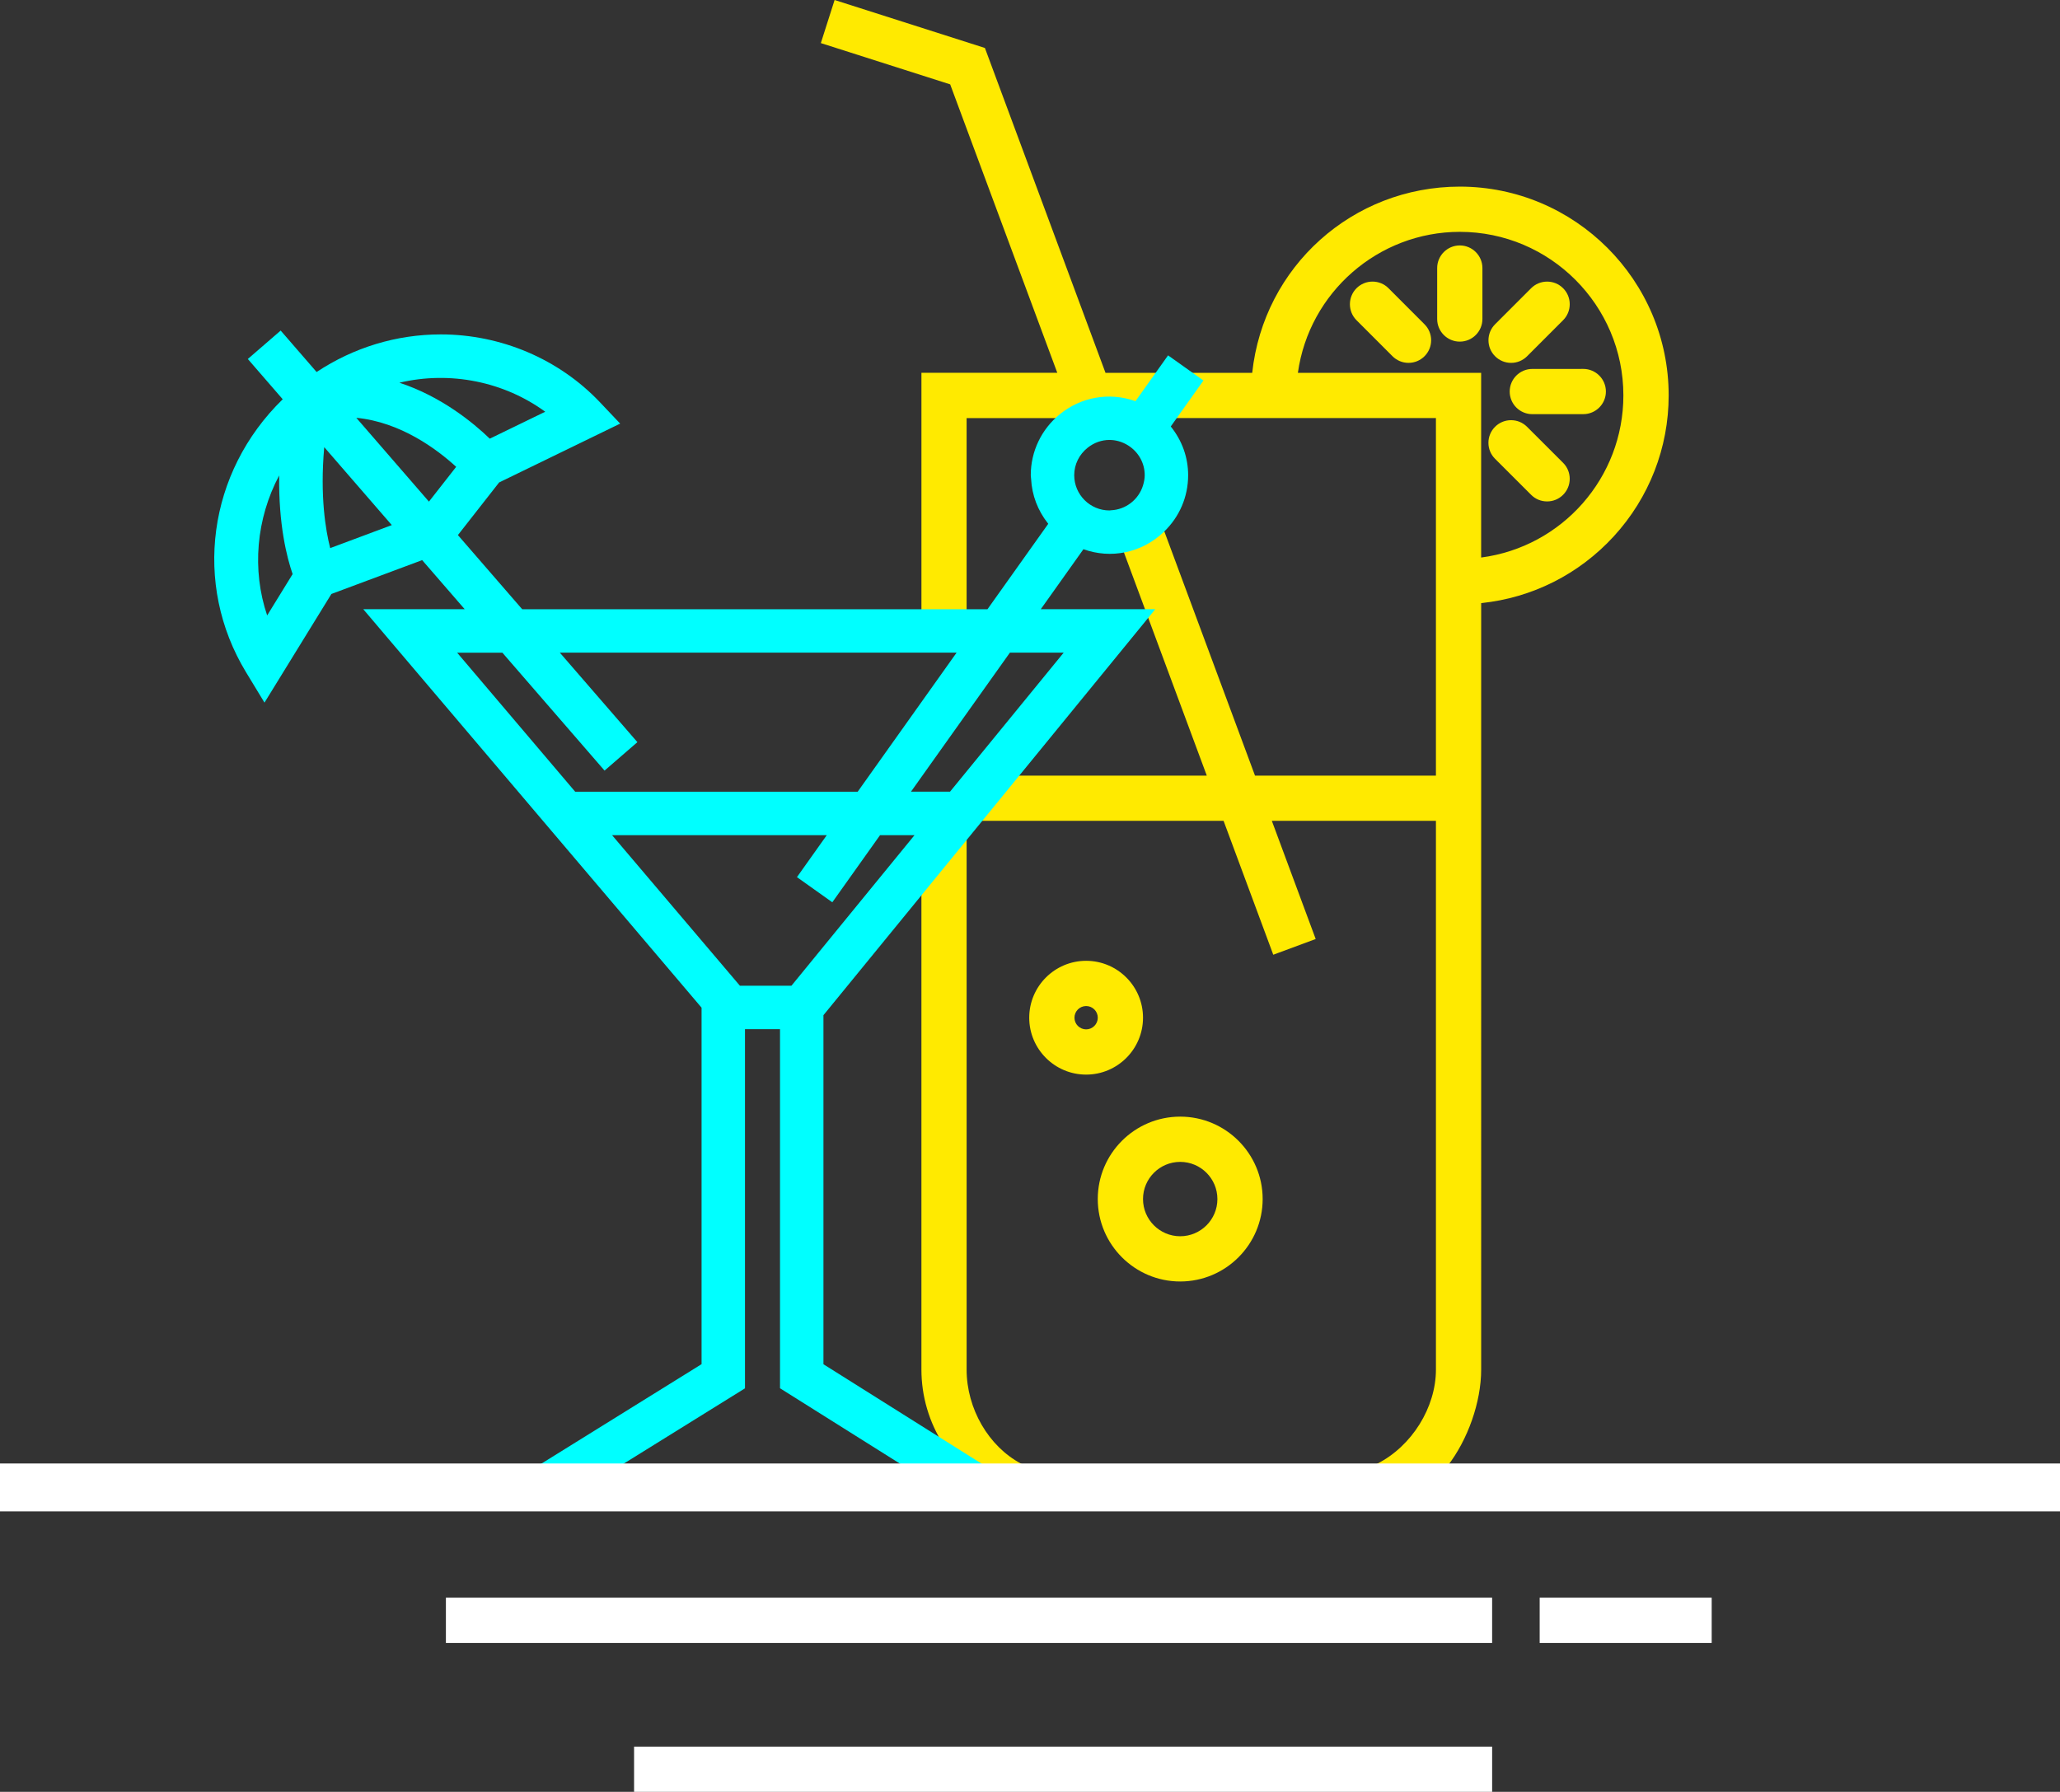 <svg version="1.1" id="图层_1" x="0px" y="0px" width="180.301px" height="156.849px" viewBox="0 0 180.301 156.849" enable-background="new 0 0 180.301 156.849" xml:space="preserve" xmlns="http://www.w3.org/2000/svg" xmlns:xlink="http://www.w3.org/1999/xlink" xmlns:xml="http://www.w3.org/XML/1998/namespace">
  <rect x="0" y="0" width="180.301" height="156.849" fill="#333333" stroke="none"/>
  <path fill="#FFEA00" d="M100.042,89.085c0-2.747-2.234-4.981-4.979-4.981c-2.746,0-4.98,2.234-4.98,4.981
	c0,2.746,2.234,4.98,4.98,4.98C97.808,94.065,100.042,91.831,100.042,89.085z M95.063,90.105c-0.563,0-1.021-0.458-1.021-1.021
	c0-0.563,0.458-1.021,1.021-1.021s1.02,0.458,1.02,1.021C96.082,89.647,95.625,90.105,95.063,90.105z M127.77,16.336
	c-9.38,0-17.168,6.998-18.171,16.3h-5.9l1.077,0.766l-2.271,3.194h23.174v31.298h-15.835l-8.007-21.568l-0.08-0.214l-0.164,0.158
	c-0.892,0.856-1.994,1.438-3.188,1.682l-0.171,0.035l7.39,19.907H88.693l-3.234,3.957h21.634l4.298,11.58l0.052,0.141l3.713-1.376
	l-3.839-10.345h14.363v48.035c0,3.315-2.111,6.702-5.135,8.237l-0.559,0.284h6.644l0.045-0.058c1.8-2.309,2.964-5.63,2.964-8.464
	V52.792c4.45-0.454,8.57-2.527,11.612-5.85c3.095-3.378,4.799-7.756,4.799-12.327C146.05,24.536,137.849,16.336,127.77,16.336z
	 M113.597,32.636c0.983-7.047,7.045-12.341,14.171-12.341c7.896,0,14.318,6.424,14.318,14.32c0,7.187-5.34,13.256-12.449,14.188
	V32.636H113.597z M83.164,7.385l-11.32-3.613L73.048,0l13.156,4.199l10.555,28.437h4.88l-2.107,2.962l-0.108-0.042
	c-2.257-0.866-4.65-0.416-6.4,1.006l-0.041,0.034h-8.381v17.133h-3.954V32.633h11.891L83.164,7.385z M89.378,128.124l0.534,0.283
	H85.62l-3.027-1.923c-1.273-1.978-1.946-4.26-1.946-6.601V77.738l3.956-4.839v46.986C84.603,123.303,86.521,126.613,89.378,128.124z
	 M129.748,27.925c0,1.092-0.889,1.979-1.98,1.979s-1.98-0.888-1.98-1.979v-4.461c0-1.093,0.889-1.98,1.98-1.98s1.98,0.888,1.98,1.98
	V27.925z M124.679,28.384c0.375,0.375,0.581,0.872,0.581,1.401s-0.207,1.026-0.582,1.4c-0.374,0.373-0.871,0.578-1.399,0.578
	c-0.527,0-1.024-0.206-1.399-0.579l-3.151-3.153c-0.771-0.772-0.771-2.029,0-2.802c0.376-0.374,0.873-0.58,1.401-0.58
	s1.025,0.206,1.399,0.58L124.679,28.384z M130.854,40.16c-0.374-0.374-0.58-0.872-0.58-1.4c0-0.529,0.206-1.026,0.58-1.401
	c0.375-0.373,0.872-0.579,1.4-0.579c0.529,0,1.026,0.206,1.4,0.579l3.156,3.153c0.374,0.374,0.58,0.872,0.58,1.4
	c0,0.529-0.206,1.026-0.58,1.4c-0.373,0.374-0.87,0.58-1.399,0.58c-0.531,0-1.028-0.205-1.399-0.578L130.854,40.16z M130.858,31.184
	c-0.374-0.374-0.58-0.871-0.58-1.4s0.206-1.026,0.58-1.4l3.154-3.155c0.374-0.373,0.871-0.579,1.399-0.579s1.025,0.206,1.399,0.579
	c0.374,0.374,0.58,0.872,0.58,1.4c0,0.529-0.206,1.026-0.58,1.401l-3.152,3.154c-0.376,0.374-0.873,0.58-1.401,0.58
	S131.232,31.558,130.858,31.184z M103.297,97.744c-3.979,0-7.215,3.235-7.215,7.212c0,3.979,3.236,7.218,7.215,7.218
	c3.979,0,7.217-3.238,7.217-7.218C110.514,100.979,107.276,97.744,103.297,97.744z M103.297,108.215
	c-1.795,0-3.255-1.461-3.255-3.256c0-1.794,1.46-3.254,3.255-3.254c1.796,0,3.256,1.46,3.256,3.254
	C106.553,106.754,105.093,108.215,103.297,108.215z M134.113,32.295l4.464-0.002c1.091,0,1.979,0.889,1.979,1.98
	s-0.889,1.979-1.979,1.979l-4.46,0.002c-1.093,0-1.981-0.888-1.981-1.98C132.136,33.183,133.023,32.295,134.113,32.295z" class="color c1"/>
  <path fill="#00FFFF" d="M105.333,33.308l-3.098-2.202l-2.852,4.01c-2.331-0.829-4.804-0.337-6.613,1.137
	c-1.622,1.317-2.552,3.265-2.552,5.343c0,0.073,0.008,0.144,0.018,0.215c0.005,0.039,0.01,0.079,0.012,0.118
	c0.07,1.408,0.579,2.752,1.471,3.883c0.011,0.014,0.02,0.026,0.029,0.04l-5.32,7.478H45.706l-5.628-6.492l3.607-4.606l10.596-5.151
	l-1.784-1.883c-3.572-3.766-8.645-5.926-13.914-5.926c-3.867,0-7.621,1.138-10.872,3.292l-3.145-3.628l-2.875,2.489l3.054,3.524
	c-6.564,6.391-7.892,16.182-3.21,23.896l1.614,2.658l5.856-9.51l7.944-2.963l3.725,4.298h-8.878l29.609,34.88v31.203l-14.649,9.098
	h7.209l11.239-6.981v-31.44h3.066v31.433l11.059,6.951l0.061,0.038h7.14l-14.458-9.091V88.863l28.627-35.027l0.412-0.508H91.093
	l3.734-5.252c1.219,0.435,2.462,0.51,3.656,0.268c1.269-0.259,2.439-0.877,3.385-1.786c1.37-1.313,2.124-3.076,2.124-4.963
	c0-1.549-0.524-3.019-1.52-4.264L105.333,33.308z M100.191,41.595c0,0.276-0.048,0.562-0.149,0.896
	c-0.382,1.244-1.508,2.118-2.803,2.176c-0.03,0.001-0.06,0.005-0.134,0.015c-1.7,0-3.084-1.385-3.084-3.087
	c0-0.937,0.432-1.814,1.185-2.41c0.559-0.441,1.215-0.674,1.899-0.674c0.572,0,1.138,0.166,1.636,0.481
	C99.649,39.565,100.191,40.538,100.191,41.595z M24.436,41.618c-0.065,4.308,0.677,7.195,1.176,8.635l-2.229,3.619
	C22.032,49.883,22.424,45.404,24.436,41.618z M88.391,57.13h4.707L83.15,69.3h-3.418L88.391,57.13z M40.011,57.132h3.959
	l8.943,10.321l2.875-2.489L49,57.13h34.725l-8.657,12.173H50.343L40.011,57.132z M72.365,73.104l-2.612,3.676l3.095,2.201
	l4.18-5.877h3.016L69.272,86.284H64.76L53.57,73.104H72.365z M34.958,33.5c4.467-1.056,9.173-0.081,12.763,2.541l-4.853,2.358
	C41.419,37.003,38.632,34.706,34.958,33.5z M39.927,40.863l-2.384,3.046l-6.357-7.336C35.067,36.945,38.247,39.327,39.927,40.863z
	 M34.292,45.965L28.9,47.978c-0.397-1.556-0.905-4.546-0.521-8.837L34.292,45.965z" class="color c2"/>
  <path fill="#FFFFFF" d="M55.497,152.889h75.102v3.96H55.497V152.889z M39.027,143.812h91.571v-3.96H39.027V143.812z M134.76,143.812
	h15.055v-3.96H134.76V143.812z M0,128.107v4.19h180.301v-4.19H0z" class="color c3"/>
</svg>